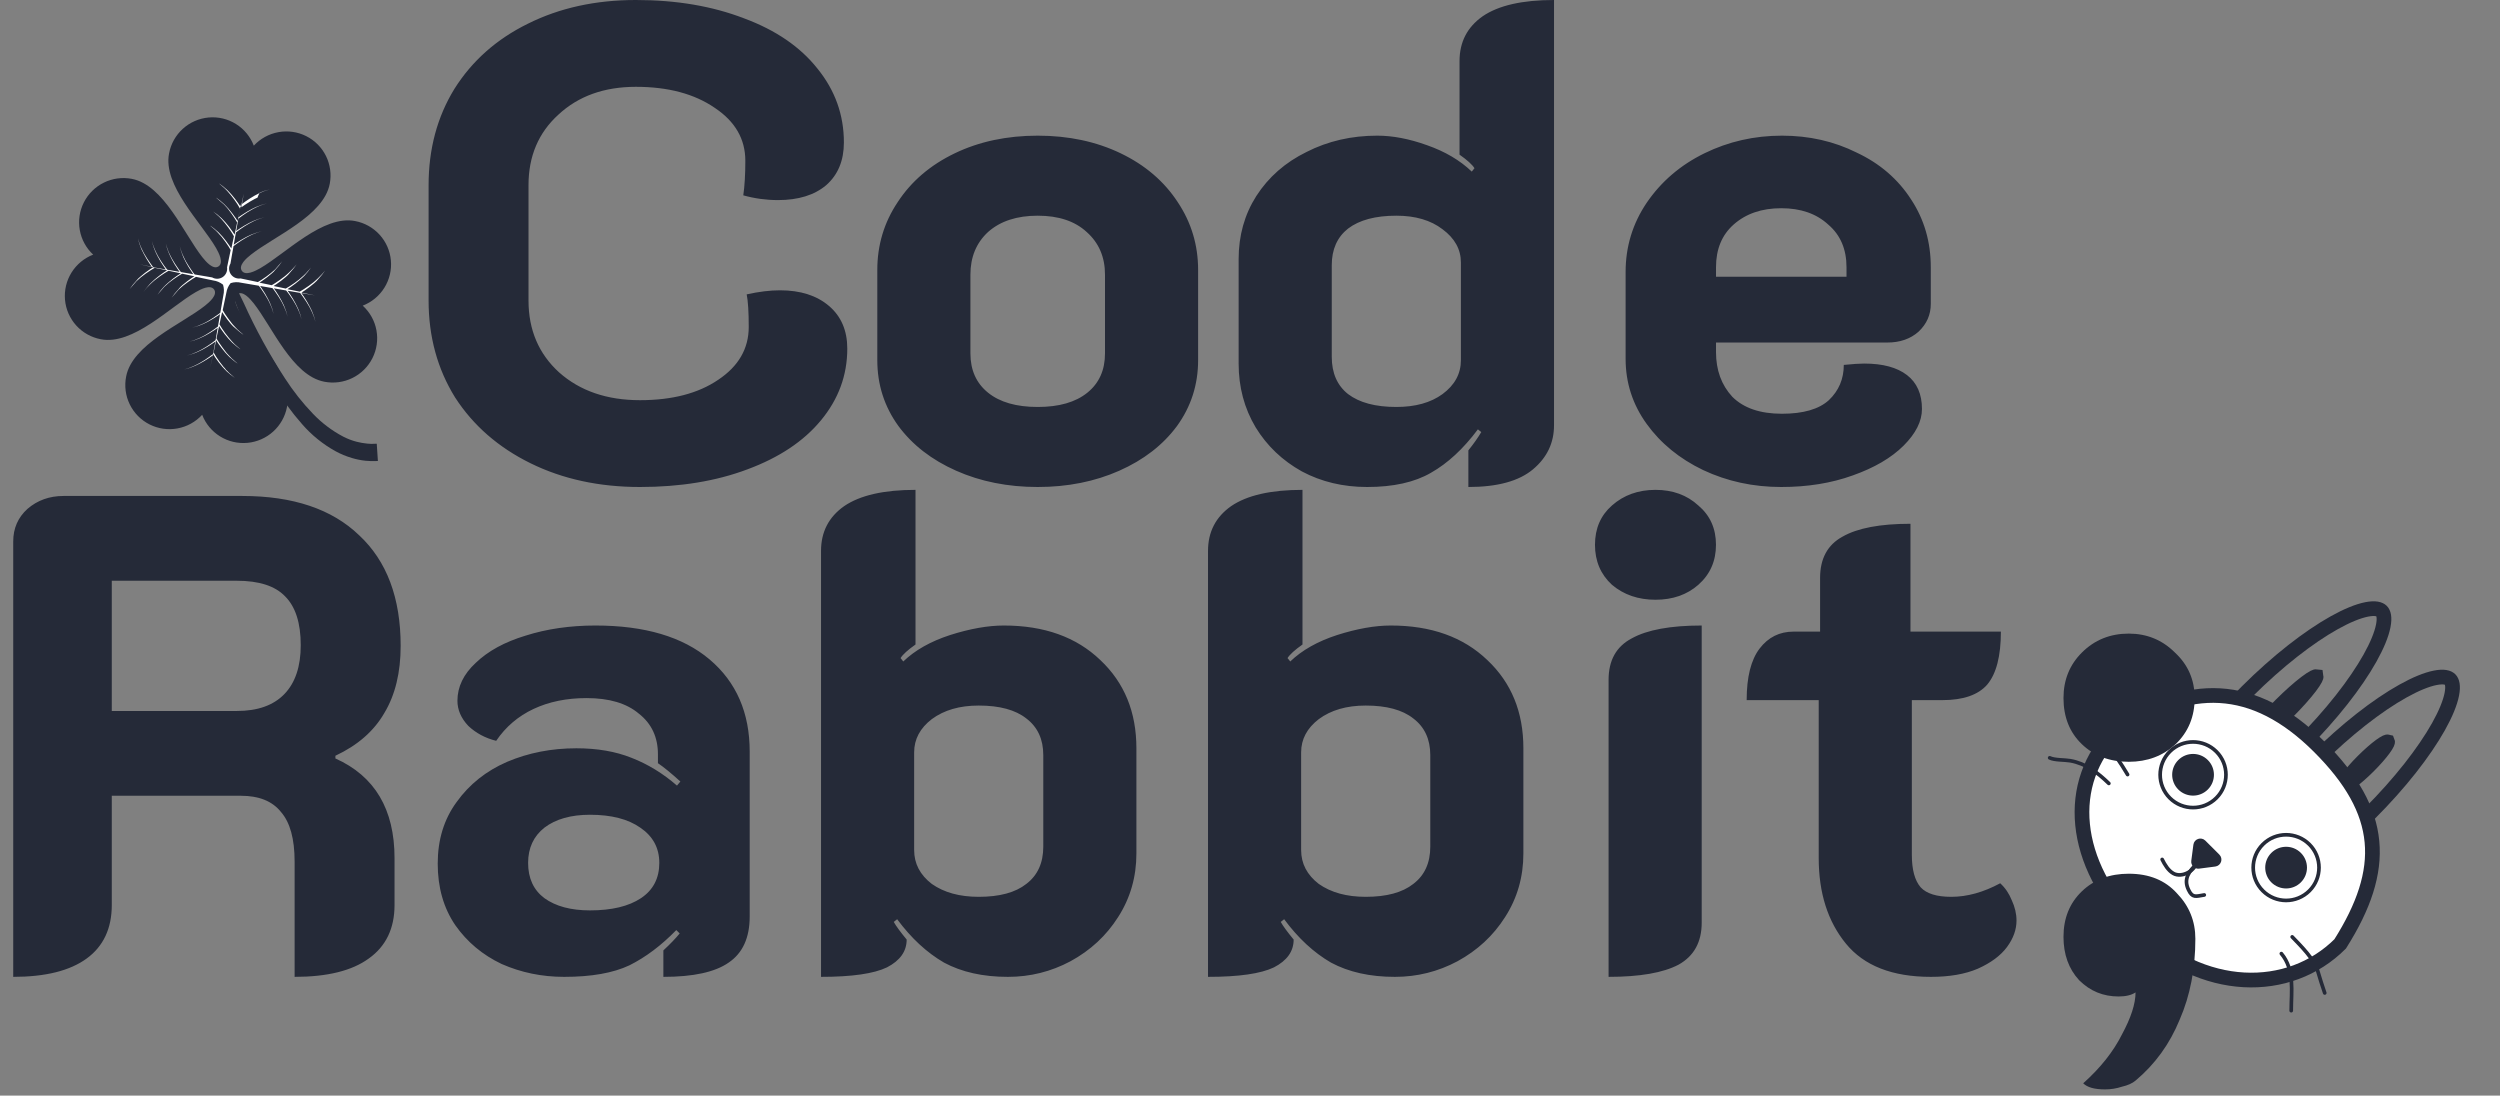 <svg width="340" height="149" viewBox="0 0 340 149" fill="none" xmlns="http://www.w3.org/2000/svg">
<rect x="0" y="0" width="340" height="149" fill="#808080" stroke="none"/>
<g clip-path="url(#clip0_919_8947)">
<path d="M87.037 66.232C81.491 66.232 76.53 65.156 72.155 63.004C67.779 60.851 64.359 57.869 61.894 54.056C59.491 50.182 58.289 45.785 58.289 40.865V25.183C58.289 20.263 59.46 15.897 61.802 12.084C64.205 8.271 67.533 5.319 71.785 3.229C76.099 1.076 80.998 0 86.483 0C91.968 0 96.867 0.83 101.181 2.491C105.494 4.09 108.822 6.365 111.164 9.317C113.567 12.269 114.769 15.62 114.769 19.372C114.769 21.831 113.968 23.769 112.366 25.183C110.763 26.536 108.576 27.212 105.803 27.212C104.2 27.212 102.629 26.997 101.088 26.567C101.273 25.275 101.365 23.707 101.365 21.862C101.365 18.91 99.979 16.512 97.206 14.667C94.433 12.761 90.858 11.807 86.483 11.807C82.169 11.807 78.656 13.068 75.945 15.589C73.233 18.049 71.877 21.247 71.877 25.183V40.865C71.877 44.862 73.264 48.121 76.037 50.643C78.872 53.164 82.539 54.425 87.037 54.425C91.413 54.425 94.956 53.502 97.668 51.658C100.441 49.813 101.828 47.414 101.828 44.462C101.828 42.433 101.735 40.957 101.55 40.035C103.214 39.666 104.724 39.481 106.08 39.481C108.853 39.481 111.072 40.188 112.735 41.603C114.399 43.017 115.231 44.954 115.231 47.414C115.231 51.043 114.03 54.302 111.626 57.192C109.284 60.021 105.957 62.235 101.643 63.834C97.391 65.433 92.522 66.232 87.037 66.232ZM141.128 66.232C137.061 66.232 133.363 65.494 130.036 64.019C126.708 62.542 124.089 60.513 122.178 57.93C120.268 55.286 119.313 52.303 119.313 48.982V36.714C119.313 33.331 120.237 30.256 122.086 27.489C123.935 24.66 126.523 22.446 129.851 20.847C133.179 19.249 136.938 18.449 141.128 18.449C145.319 18.449 149.078 19.249 152.406 20.847C155.734 22.446 158.322 24.66 160.171 27.489C162.019 30.256 162.944 33.331 162.944 36.714V48.982C162.944 52.303 161.989 55.286 160.078 57.93C158.168 60.513 155.549 62.542 152.221 64.019C148.893 65.494 145.196 66.232 141.128 66.232ZM141.128 55.347C144.025 55.347 146.274 54.702 147.876 53.41C149.479 52.119 150.28 50.335 150.28 48.06V37.359C150.28 34.961 149.448 33.024 147.784 31.548C146.182 30.072 143.963 29.334 141.128 29.334C138.294 29.334 136.044 30.072 134.38 31.548C132.778 33.024 131.977 34.961 131.977 37.359V48.06C131.977 50.335 132.778 52.119 134.38 53.41C135.982 54.702 138.232 55.347 141.128 55.347ZM185.926 66.232C182.659 66.232 179.701 65.525 177.051 64.111C174.401 62.635 172.306 60.636 170.765 58.115C169.225 55.532 168.454 52.642 168.454 49.444V35.238C168.454 32.04 169.255 29.18 170.858 26.659C172.521 24.076 174.802 22.078 177.698 20.663C180.594 19.187 183.8 18.449 187.311 18.449C189.407 18.449 191.656 18.88 194.059 19.741C196.525 20.602 198.558 21.801 200.161 23.338L200.53 22.877C200.222 22.385 199.544 21.77 198.497 21.032V8.302C198.497 5.719 199.544 3.69 201.64 2.214C203.797 0.738 207.033 0 211.347 0V57.838C211.347 60.236 210.392 62.235 208.481 63.834C206.571 65.433 203.642 66.232 199.699 66.232V61.251C200.438 60.329 201.023 59.498 201.454 58.76L200.992 58.392C199.02 61.036 196.894 63.004 194.615 64.295C192.397 65.587 189.499 66.232 185.926 66.232ZM189.9 55.347C192.488 55.347 194.584 54.763 196.185 53.595C197.849 52.365 198.682 50.827 198.682 48.982V35.699C198.682 33.916 197.849 32.409 196.185 31.179C194.584 29.949 192.488 29.334 189.9 29.334C187.065 29.334 184.877 29.918 183.337 31.087C181.859 32.255 181.119 33.916 181.119 36.068V48.521C181.119 50.735 181.859 52.426 183.337 53.595C184.877 54.763 187.065 55.347 189.9 55.347ZM242.251 66.232C238.43 66.232 234.888 65.464 231.621 63.926C228.417 62.389 225.859 60.298 223.948 57.654C222.038 55.009 221.083 52.057 221.083 48.798V36.99C221.083 33.547 222.038 30.41 223.948 27.581C225.92 24.691 228.539 22.446 231.806 20.847C235.071 19.249 238.585 18.449 242.344 18.449C246.041 18.449 249.43 19.218 252.512 20.755C255.655 22.231 258.119 24.353 259.907 27.12C261.694 29.826 262.588 32.901 262.588 36.345V41.326C262.588 42.802 262.034 44.063 260.924 45.108C259.814 46.092 258.398 46.584 256.671 46.584H233.377V47.876C233.377 50.335 234.116 52.365 235.597 53.964C237.136 55.501 239.385 56.27 242.344 56.27C245.241 56.27 247.367 55.655 248.722 54.425C250.078 53.133 250.756 51.535 250.756 49.628C251.989 49.505 252.913 49.444 253.528 49.444C256.056 49.444 257.997 49.966 259.353 51.012C260.708 52.057 261.386 53.595 261.386 55.624C261.386 57.285 260.555 58.945 258.891 60.605C257.227 62.266 254.915 63.619 251.958 64.664C249.062 65.71 245.825 66.232 242.251 66.232ZM251.125 37.636V36.345C251.125 33.885 250.294 31.948 248.63 30.533C247.027 29.057 244.901 28.319 242.251 28.319C239.601 28.319 237.444 29.057 235.78 30.533C234.179 31.948 233.377 33.885 233.377 36.345V37.636H251.125Z" fill="#252A38"/>
<path d="M1.799 73.632C1.799 71.849 2.446 70.373 3.74 69.204C5.096 68.035 6.729 67.451 8.639 67.451H32.951C39.853 67.451 45.153 69.235 48.85 72.802C52.609 76.307 54.489 81.319 54.489 87.838C54.489 91.466 53.749 94.51 52.27 96.97C50.853 99.43 48.635 101.367 45.615 102.781V103.15C50.976 105.549 53.657 110.069 53.657 116.711V123.075C53.657 126.273 52.486 128.702 50.144 130.363C47.864 132.023 44.505 132.853 40.068 132.853V117.172C40.068 114.097 39.452 111.852 38.22 110.438C37.049 108.962 35.231 108.224 32.766 108.224H15.203V123.075C15.203 126.273 14.062 128.702 11.782 130.363C9.502 132.023 6.174 132.853 1.799 132.853V73.632ZM32.211 96.693C35.046 96.693 37.203 95.924 38.682 94.387C40.161 92.85 40.901 90.636 40.901 87.745C40.901 84.732 40.192 82.518 38.775 81.104C37.419 79.689 35.231 78.982 32.211 78.982H15.203V96.693H32.211ZM76.724 132.853C73.704 132.853 70.869 132.269 68.219 131.101C65.631 129.871 63.535 128.118 61.933 125.843C60.331 123.506 59.53 120.708 59.53 117.448C59.53 114.189 60.393 111.391 62.118 109.054C63.844 106.656 66.124 104.842 68.959 103.612C71.855 102.382 74.998 101.767 78.387 101.767C81.222 101.767 83.718 102.197 85.875 103.058C88.094 103.919 90.158 105.18 92.068 106.84L92.531 106.287C91.237 105.118 90.219 104.288 89.48 103.796V102.597C89.48 100.26 88.617 98.415 86.892 97.062C85.228 95.648 82.855 94.941 79.774 94.941C77.062 94.941 74.659 95.433 72.564 96.416C70.468 97.4 68.774 98.846 67.48 100.752C66.001 100.383 64.737 99.707 63.69 98.723C62.704 97.677 62.211 96.539 62.211 95.309C62.211 93.403 63.042 91.681 64.706 90.144C66.37 88.545 68.62 87.315 71.454 86.454C74.351 85.531 77.525 85.07 80.976 85.07C87.693 85.07 92.87 86.608 96.505 89.683C100.141 92.757 101.959 96.939 101.959 102.228V124.644C101.959 127.534 101.004 129.625 99.094 130.916C97.245 132.208 94.287 132.853 90.219 132.853V129.256C91.144 128.395 91.883 127.626 92.438 126.95L91.976 126.489C89.942 128.579 87.816 130.178 85.598 131.285C83.379 132.331 80.421 132.853 76.724 132.853ZM80.236 123.813C83.194 123.813 85.505 123.26 87.169 122.153C88.833 121.046 89.665 119.447 89.665 117.356C89.665 115.327 88.802 113.728 87.077 112.559C85.413 111.391 83.133 110.807 80.236 110.807C77.648 110.807 75.583 111.391 74.043 112.559C72.564 113.728 71.824 115.327 71.824 117.356C71.824 119.447 72.564 121.046 74.043 122.153C75.583 123.26 77.648 123.813 80.236 123.813ZM111.66 74.923C111.66 72.34 112.708 70.311 114.803 68.835C116.96 67.359 120.195 66.621 124.509 66.621V87.653C123.462 88.391 122.784 89.006 122.476 89.498L122.845 89.959C124.448 88.422 126.573 87.223 129.223 86.362C131.935 85.501 134.369 85.07 136.526 85.07C142.011 85.07 146.386 86.638 149.652 89.775C152.918 92.85 154.551 96.847 154.551 101.767V116.065C154.551 119.263 153.719 122.153 152.056 124.736C150.453 127.257 148.296 129.256 145.585 130.732C142.935 132.146 140.1 132.853 137.081 132.853C133.691 132.853 130.795 132.208 128.391 130.916C126.05 129.563 123.924 127.595 122.013 125.013L121.551 125.382C121.859 125.935 122.445 126.735 123.307 127.78C123.307 129.379 122.414 130.64 120.627 131.562C118.84 132.423 115.851 132.853 111.66 132.853V74.923ZM133.106 121.968C135.941 121.968 138.097 121.384 139.576 120.216C141.117 119.047 141.887 117.356 141.887 115.142V102.689C141.887 100.537 141.117 98.876 139.576 97.708C138.097 96.539 135.941 95.955 133.106 95.955C130.517 95.955 128.391 96.57 126.727 97.8C125.125 99.03 124.324 100.537 124.324 102.32V115.603C124.324 117.448 125.125 118.986 126.727 120.216C128.391 121.384 130.517 121.968 133.106 121.968ZM164.29 74.923C164.29 72.34 165.337 70.311 167.433 68.835C169.59 67.359 172.825 66.621 177.139 66.621V87.653C176.091 88.391 175.413 89.006 175.105 89.498L175.475 89.959C177.077 88.422 179.203 87.223 181.853 86.362C184.564 85.501 186.998 85.07 189.155 85.07C194.64 85.07 199.015 86.638 202.282 89.775C205.549 92.85 207.18 96.847 207.18 101.767V116.065C207.18 119.263 206.349 122.153 204.685 124.736C203.082 127.257 200.925 129.256 198.214 130.732C195.565 132.146 192.73 132.853 189.711 132.853C186.322 132.853 183.425 132.208 181.02 130.916C178.679 129.563 176.553 127.595 174.643 125.013L174.181 125.382C174.489 125.935 175.074 126.735 175.937 127.78C175.937 129.379 175.043 130.64 173.256 131.562C171.469 132.423 168.48 132.853 164.29 132.853V74.923ZM185.735 121.968C188.57 121.968 190.727 121.384 192.206 120.216C193.748 119.047 194.518 117.356 194.518 115.142V102.689C194.518 100.537 193.748 98.876 192.206 97.708C190.727 96.539 188.57 95.955 185.735 95.955C183.147 95.955 181.02 96.57 179.357 97.8C177.755 99.03 176.954 100.537 176.954 102.32V115.603C176.954 117.448 177.755 118.986 179.357 120.216C181.02 121.384 183.147 121.968 185.735 121.968ZM225.145 81.565C222.804 81.565 220.831 80.888 219.23 79.535C217.688 78.121 216.918 76.307 216.918 74.093C216.918 71.879 217.688 70.096 219.23 68.743C220.831 67.328 222.804 66.621 225.145 66.621C227.487 66.621 229.428 67.328 230.97 68.743C232.571 70.096 233.373 71.879 233.373 74.093C233.373 76.307 232.571 78.121 230.97 79.535C229.428 80.888 227.487 81.565 225.145 81.565ZM218.767 92.45C218.767 89.805 219.814 87.93 221.91 86.823C224.006 85.654 227.179 85.07 231.432 85.07V125.474C231.432 128.118 230.383 130.025 228.287 131.193C226.193 132.3 223.018 132.853 218.767 132.853V92.45ZM262.599 132.853C257.36 132.853 253.509 131.347 251.044 128.333C248.578 125.32 247.345 121.446 247.345 116.711V95.217H237.547C237.547 92.081 238.133 89.744 239.304 88.207C240.475 86.669 242.015 85.9 243.926 85.9H247.531V78.613C247.531 75.969 248.547 74.093 250.582 72.986C252.615 71.818 255.696 71.233 259.825 71.233V85.9H272.12C272.12 89.221 271.503 91.62 270.271 93.096C269.039 94.51 267.004 95.217 264.169 95.217H260.01V116.249C260.01 118.279 260.411 119.755 261.212 120.677C262.012 121.538 263.399 121.968 265.371 121.968C267.528 121.968 269.748 121.353 272.027 120.124C272.705 120.739 273.229 121.507 273.599 122.43C274.029 123.352 274.245 124.275 274.245 125.197C274.245 126.427 273.815 127.626 272.952 128.795C272.088 129.963 270.764 130.947 268.976 131.746C267.251 132.484 265.124 132.853 262.599 132.853Z" fill="#252A38"/>
<mask id="mask0_919_8947" style="mask-type:luminance" maskUnits="userSpaceOnUse" x="277" y="78" width="63" height="71">
<path d="M340 149V78.988H277.037V149H340Z" fill="white"/>
</mask>
<g mask="url(#mask0_919_8947)">
<path d="M294.593 112.347C294.336 112.091 294.131 111.507 294.368 110.312C294.598 109.158 295.203 107.671 296.174 105.939C298.11 102.486 301.395 98.249 305.581 94.071C309.767 89.893 314.013 86.615 317.474 84.683C319.21 83.715 320.699 83.112 321.856 82.882C323.054 82.645 323.639 82.85 323.894 83.105C324.151 83.361 324.356 83.945 324.119 85.14C323.889 86.294 323.284 87.781 322.313 89.513C320.377 92.967 317.092 97.204 312.906 101.381C308.72 105.559 304.475 108.837 301.013 110.769C299.277 111.738 297.788 112.34 296.631 112.57C295.433 112.808 294.848 112.603 294.593 112.347Z" stroke="#252A38" stroke-width="2"/>
<path d="M306.581 100.604C306.36 100.716 306.297 100.712 306.284 100.709C306.281 100.697 306.277 100.633 306.389 100.412C306.52 100.155 306.763 99.786 307.115 99.32C307.819 98.395 308.895 97.179 310.175 95.901C311.456 94.624 312.674 93.551 313.601 92.849C314.066 92.496 314.437 92.255 314.694 92.124C314.916 92.011 314.98 92.016 314.993 92.018C314.995 92.031 315 92.095 314.887 92.316C314.755 92.573 314.514 92.942 314.16 93.408C313.457 94.333 312.383 95.548 311.102 96.826C309.821 98.104 308.603 99.177 307.675 99.878C307.209 100.232 306.84 100.473 306.581 100.604Z" fill="#252A38" stroke="#252A38" stroke-width="2"/>
<path d="M318.983 106.755C318.826 106.827 318.78 106.82 318.771 106.818C318.769 106.809 318.762 106.762 318.834 106.607C318.918 106.425 319.076 106.168 319.314 105.845C319.783 105.204 320.51 104.368 321.383 103.496C322.257 102.624 323.095 101.898 323.737 101.43C324.061 101.194 324.319 101.035 324.5 100.951C324.657 100.879 324.704 100.886 324.712 100.888C324.716 100.897 324.721 100.944 324.65 101.099C324.565 101.281 324.407 101.538 324.171 101.861C323.702 102.503 322.973 103.339 322.1 104.21C321.226 105.083 320.388 105.808 319.746 106.277C319.422 106.512 319.165 106.671 318.983 106.755Z" fill="#252A38" stroke="#252A38" stroke-width="2"/>
<path d="M303.917 121.649C303.66 121.394 303.455 120.81 303.692 119.615C303.922 118.461 304.527 116.974 305.498 115.242C307.434 111.788 310.719 107.551 314.905 103.374C319.091 99.196 323.336 95.918 326.798 93.987C328.534 93.017 330.023 92.415 331.18 92.185C332.378 91.948 332.963 92.153 333.218 92.408C333.475 92.664 333.68 93.248 333.443 94.443C333.213 95.597 332.608 97.084 331.637 98.816C329.701 102.269 326.416 106.506 322.23 110.684C318.044 114.862 313.798 118.14 310.337 120.072C308.601 121.04 307.112 121.643 305.955 121.873C304.757 122.11 304.172 121.905 303.917 121.649Z" stroke="#252A38" stroke-width="2"/>
<path d="M318.263 128.37C311.33 135.289 299.495 135.182 290.597 126.303C281.7 117.424 280.806 106.399 287.739 99.481C297.509 92.617 306.507 92.669 315.405 101.547C324.302 110.426 324.705 118.184 318.263 128.37Z" fill="white" stroke="#252A38" stroke-width="2"/>
<path d="M307.747 121.152C309.494 122.896 312.325 122.896 314.074 121.152C315.82 119.409 315.82 116.582 314.074 114.839C312.325 113.095 309.494 113.095 307.747 114.839C305.998 116.582 305.998 119.409 307.747 121.152Z" stroke="#252A38" stroke-width="0.5"/>
<path d="M309.078 119.824C310.089 120.834 311.73 120.834 312.741 119.824C313.752 118.815 313.752 117.178 312.741 116.169C311.73 115.16 310.089 115.16 309.078 116.169C308.067 117.178 308.067 118.815 309.078 119.824Z" fill="#252A38" stroke="#252A38" stroke-width="0.5"/>
<path d="M295.091 108.525C296.84 110.269 299.671 110.269 301.418 108.525C303.167 106.782 303.167 103.955 301.418 102.212C299.671 100.468 296.84 100.468 295.091 102.212C293.345 103.955 293.345 106.782 295.091 108.525Z" stroke="#252A38" stroke-width="0.5"/>
<path d="M296.424 107.197C297.435 108.207 299.076 108.207 300.087 107.197C301.098 106.188 301.098 104.552 300.087 103.542C299.076 102.533 297.435 102.533 296.424 103.542C295.413 104.552 295.413 106.188 296.424 107.197Z" fill="#252A38" stroke="#252A38" stroke-width="0.5"/>
<path d="M299.054 117.886L301.247 117.601C301.828 117.526 302.071 116.818 301.656 116.404L299.749 114.5C299.333 114.087 298.624 114.328 298.549 114.908L298.263 117.096C298.203 117.555 298.596 117.946 299.054 117.886Z" fill="#252A38" stroke="#252A38" stroke-width="0.5"/>
<path d="M289.351 105.341C287.446 102.174 285.465 99.267 281.709 98.518" stroke="#252A38" stroke-width="0.5" stroke-linecap="round"/>
<path d="M286.802 106.545C285.289 105.088 283.675 103.832 281.565 103.46C280.784 103.323 279.417 103.395 278.757 103.066" stroke="#252A38" stroke-width="0.5" stroke-linecap="round"/>
<path d="M311.739 127.416C312.893 128.628 314.745 130.421 315.225 132.098C315.502 133.071 315.851 134.106 316.162 135.042" stroke="#252A38" stroke-width="0.5" stroke-linecap="round"/>
<path d="M310.265 129.691C312.109 131.883 311.606 134.848 311.606 137.451" stroke="#252A38" stroke-width="0.5" stroke-linecap="round"/>
<path d="M298.786 116.995C298.722 118.359 296.754 119.471 295.559 118.776C294.856 118.366 294.402 117.579 294.055 116.885" stroke="#252A38" stroke-width="0.5" stroke-linecap="round"/>
<path d="M298.788 117.434C297.705 118.515 296.924 119.51 297.633 121.003C298.171 122.136 298.588 121.915 299.779 121.716" stroke="#252A38" stroke-width="0.5" stroke-linecap="round"/>
<path d="M289.509 103.604C286.921 103.604 284.794 102.805 283.13 101.206C281.468 99.607 280.635 97.516 280.635 94.933C280.635 92.474 281.468 90.413 283.13 88.753C284.857 87.031 286.982 86.17 289.509 86.17C291.974 86.17 294.07 87.031 295.795 88.753C297.583 90.413 298.475 92.474 298.475 94.933C298.475 97.455 297.613 99.546 295.888 101.206C294.161 102.805 292.037 103.604 289.509 103.604ZM283.315 147.329C285.658 145.238 287.413 143.024 288.585 140.687C289.817 138.412 290.434 136.505 290.434 134.968C289.88 135.337 289.108 135.521 288.122 135.521C286.026 135.521 284.24 134.783 282.761 133.307C281.344 131.77 280.635 129.802 280.635 127.404C280.635 124.882 281.468 122.822 283.13 121.223C284.794 119.624 286.921 118.825 289.509 118.825C292.283 118.825 294.471 119.717 296.072 121.5C297.736 123.222 298.569 125.282 298.569 127.68C298.569 131.739 297.86 135.398 296.442 138.658C295.086 141.978 293.084 144.746 290.434 146.96C290.002 147.329 289.385 147.605 288.585 147.79C287.845 148.036 287.075 148.159 286.275 148.159C284.857 148.159 283.871 147.882 283.315 147.329Z" fill="#252A38"/>
</g>
<path d="M30.806 36.833L31.032 37.912C31.152 38.377 31.3 38.926 31.486 39.566C31.673 40.205 31.933 40.893 32.221 41.649C33.627 45.368 35.317 48.972 37.277 52.431C38.374 54.3 39.649 56.059 41.084 57.684C42.369 59.164 43.903 60.408 45.618 61.359C46.33 61.748 47.081 62.06 47.859 62.289C48.467 62.472 49.092 62.597 49.724 62.664L50.428 62.706L50.95 62.706L51.393 62.696L51.239 60.344L50.897 60.354L50.493 60.368C50.336 60.349 50.156 60.339 49.945 60.331C49.452 60.284 48.964 60.198 48.485 60.074C47.852 59.908 47.239 59.672 46.658 59.37C45.139 58.567 43.759 57.525 42.572 56.283C41.156 54.809 39.885 53.203 38.775 51.488C36.645 48.212 34.767 44.781 33.157 41.222C32.483 39.772 31.875 38.581 31.441 37.742L30.738 36.426L30.806 36.833Z" fill="#252A38"/>
<path d="M34.517 19.81C34.051 18.589 33.198 17.554 32.088 16.863C30.978 16.171 29.671 15.861 28.367 15.98C27.062 16.099 25.831 16.639 24.861 17.52C23.891 18.401 23.236 19.573 22.994 20.858C22.125 25.214 27.364 30.237 29.385 33.733C29.769 34.412 30.456 35.729 29.721 36.227C28.986 36.725 28.016 35.599 27.528 34.99C25.017 31.825 22.291 25.139 17.908 24.321C16.626 24.079 15.298 24.26 14.126 24.836C12.954 25.413 12 26.353 11.409 27.517C10.818 28.68 10.621 30.003 10.849 31.286C11.077 32.569 11.716 33.742 12.671 34.629C11.451 35.102 10.417 35.958 9.726 37.068C9.035 38.177 8.724 39.481 8.841 40.781C8.958 42.081 9.496 43.307 10.373 44.273C11.251 45.24 12.421 45.894 13.705 46.136C18.067 46.995 23.11 41.755 26.617 39.73C27.289 39.338 28.626 38.648 29.123 39.381C29.62 40.114 28.483 41.092 27.872 41.581C24.697 44.094 17.993 46.83 17.156 51.199C16.9 52.485 17.073 53.818 17.648 54.996C18.222 56.173 19.167 57.13 20.338 57.721C21.509 58.311 22.843 58.503 24.135 58.266C25.427 58.03 26.607 57.378 27.495 56.411C27.964 57.629 28.818 58.66 29.928 59.349C31.037 60.038 32.342 60.347 33.645 60.229C34.947 60.111 36.178 59.574 37.148 58.697C38.119 57.82 38.779 56.652 39.026 55.37C39.895 51.014 34.656 45.991 32.635 42.495C32.243 41.809 31.556 40.492 32.291 39.994C33.026 39.496 33.995 40.622 34.492 41.238C37.003 44.403 39.737 51.08 44.105 51.915C45.394 52.167 46.732 51.991 47.914 51.413C49.096 50.836 50.056 49.888 50.649 48.715C51.242 47.542 51.434 46.208 51.196 44.918C50.958 43.627 50.303 42.451 49.331 41.569C50.551 41.097 51.585 40.241 52.277 39.131C52.968 38.021 53.278 36.717 53.161 35.417C53.044 34.117 52.507 32.891 51.629 31.925C50.751 30.959 49.582 30.305 48.297 30.062C43.943 29.21 38.901 34.451 35.394 36.475C34.713 36.86 33.384 37.557 32.888 36.824C32.391 36.092 33.519 35.106 34.138 34.625C37.314 32.112 44.009 29.369 44.846 25C45.092 23.718 44.912 22.391 44.336 21.221C43.759 20.051 42.815 19.101 41.649 18.515C40.482 17.929 39.155 17.738 37.868 17.972C36.581 18.206 35.405 18.851 34.517 19.81Z" fill="#252A38"/>
<path d="M35.019 26.877L34.637 27.058C34.179 27.302 33.734 27.569 33.303 27.857L32.828 28.193L33.15 26.348L32.762 28.188C32.7 28.083 32.594 27.91 32.441 27.697C32.146 27.262 31.825 26.846 31.48 26.45L31.194 26.142C31.108 26.036 31.012 25.937 30.91 25.846C30.711 25.675 30.524 25.514 30.36 25.373C30.044 25.101 29.793 24.955 29.793 24.955C29.793 24.955 30.009 25.142 30.325 25.414C30.488 25.555 30.67 25.711 30.849 25.916C30.948 26.002 31.023 26.117 31.117 26.219C31.213 26.322 31.297 26.425 31.393 26.538C31.716 26.937 32.017 27.353 32.294 27.784C32.517 28.14 32.65 28.387 32.65 28.387L32.322 30.064C32.254 29.954 32.155 29.808 32.026 29.615C31.787 29.266 31.442 28.816 31.065 28.368L30.779 28.061C30.674 27.97 30.594 27.85 30.495 27.765C30.296 27.593 30.109 27.432 29.945 27.291C29.63 27.019 29.378 26.873 29.378 26.873C29.378 26.873 29.594 27.06 29.91 27.332C30.073 27.473 30.255 27.629 30.459 27.805C30.556 27.899 30.647 27.999 30.733 28.103C30.838 28.193 30.913 28.319 31.008 28.421C31.352 28.861 31.681 29.318 31.904 29.673C32.127 30.029 32.227 30.197 32.253 30.249L31.907 31.911C31.845 31.806 31.752 31.665 31.637 31.504C31.341 31.07 31.02 30.653 30.675 30.257L30.39 29.95C30.3 29.846 30.205 29.747 30.105 29.654C29.906 29.482 29.719 29.321 29.555 29.18C29.215 28.937 28.988 28.762 28.988 28.762C28.988 28.762 29.204 28.949 29.52 29.221C29.684 29.362 29.871 29.523 30.044 29.724C30.144 29.809 30.218 29.924 30.313 30.027C30.408 30.129 30.498 30.237 30.588 30.346C30.911 30.744 31.212 31.16 31.489 31.592C31.65 31.843 31.757 32.037 31.813 32.126L31.462 33.793C31.4 33.688 31.32 33.568 31.217 33.428C30.92 32.994 30.601 32.576 30.26 32.175L29.974 31.868C29.869 31.777 29.789 31.658 29.69 31.572C29.491 31.401 29.304 31.239 29.14 31.098C28.825 30.826 28.573 30.681 28.573 30.681C28.573 30.681 28.79 30.867 29.105 31.139C29.269 31.28 29.456 31.441 29.629 31.642C29.727 31.735 29.817 31.837 29.898 31.945C30.003 32.036 30.083 32.156 30.178 32.258C30.522 32.697 30.852 33.154 31.075 33.51C31.222 33.729 31.317 33.902 31.373 34.002L30.88 36.353C30.917 36.605 30.881 36.863 30.778 37.097C30.675 37.331 30.508 37.531 30.297 37.674C30.085 37.818 29.837 37.899 29.582 37.909C29.326 37.918 29.074 37.856 28.852 37.729L26.477 37.325C26.389 37.249 26.284 37.077 26.131 36.863C25.831 36.445 25.552 36.011 25.297 35.563C25.239 35.441 25.17 35.321 25.106 35.194C25.04 35.077 24.982 34.955 24.932 34.83C24.826 34.586 24.723 34.364 24.653 34.161L24.451 33.486L24.632 34.173C24.696 34.371 24.794 34.599 24.884 34.85C24.973 35.1 25 35.093 25.053 35.22L25.239 35.595C25.478 36.057 25.746 36.503 26.043 36.93C26.136 37.082 26.221 37.196 26.288 37.295L24.612 37.003C24.53 36.933 24.407 36.745 24.236 36.506C23.935 36.087 23.657 35.653 23.402 35.206L23.205 34.832C23.147 34.71 23.073 34.595 23.026 34.473C22.978 34.35 22.822 34.001 22.758 33.803L22.556 33.129L22.731 33.811C22.801 34.014 22.893 34.236 22.989 34.492C23.03 34.609 23.099 34.73 23.158 34.862L23.344 35.237C23.581 35.697 23.848 36.142 24.142 36.568C24.253 36.734 24.35 36.87 24.418 36.969L22.747 36.682C22.706 36.647 22.554 36.445 22.335 36.144C22.035 35.725 21.756 35.291 21.501 34.843L21.31 34.474C21.241 34.355 21.18 34.232 21.13 34.105C21.03 33.866 20.927 33.644 20.857 33.441L20.655 32.766L20.836 33.453C20.9 33.651 20.998 33.879 21.088 34.13C21.135 34.252 21.204 34.373 21.257 34.5L21.443 34.875C21.682 35.337 21.951 35.783 22.247 36.21C22.37 36.398 22.474 36.549 22.552 36.647L20.848 36.352C20.848 36.352 20.684 36.129 20.44 35.786C20.14 35.367 19.861 34.933 19.606 34.486L19.409 34.112C19.343 33.994 19.285 33.872 19.235 33.747C19.129 33.503 19.026 33.281 18.962 33.084C18.834 32.677 18.76 32.409 18.76 32.409L18.935 33.091C18.999 33.289 19.097 33.517 19.187 33.767C19.276 34.017 19.303 34.01 19.362 34.142L19.548 34.517C19.787 34.977 20.051 35.423 20.341 35.854C20.488 36.072 20.609 36.228 20.677 36.327L19.005 35.947L20.841 36.325C20.765 36.413 20.568 36.499 20.355 36.651C19.918 36.947 19.5 37.268 19.103 37.614L18.789 37.894C18.698 38 18.607 38.105 18.521 38.204C18.349 38.403 18.187 38.59 18.05 38.748L17.626 39.321L18.091 38.783C18.228 38.625 18.39 38.438 18.562 38.239C18.655 38.142 18.757 38.052 18.866 37.971L19.18 37.69C19.621 37.346 20.079 37.016 20.436 36.793C20.793 36.57 21.04 36.426 21.04 36.426L22.72 36.761L22.275 37.051C21.919 37.296 21.473 37.635 21.023 38.013L20.715 38.299C20.611 38.388 20.512 38.483 20.417 38.583C20.245 38.782 20.084 38.969 19.947 39.127L19.522 39.7L19.959 39.137L20.464 38.624C20.559 38.527 20.658 38.436 20.762 38.35L21.082 38.075C21.523 37.73 21.982 37.401 22.338 37.177C22.695 36.954 22.869 36.848 22.921 36.822L24.58 37.17C24.504 37.258 24.339 37.319 24.177 37.435C23.741 37.731 23.324 38.053 22.925 38.398L22.611 38.678C22.52 38.783 22.4 38.863 22.314 38.963C22.142 39.161 21.98 39.349 21.844 39.506L21.419 40.08L21.884 39.542C22.021 39.384 22.183 39.197 22.355 38.998C22.449 38.9 22.551 38.81 22.659 38.729L22.973 38.449C23.414 38.104 23.873 37.775 24.229 37.551L24.77 37.221L26.435 37.574L26.068 37.809C25.713 38.054 25.266 38.394 24.816 38.772L24.508 39.057C24.413 39.156 24.324 39.259 24.24 39.367C24.068 39.566 23.906 39.753 23.77 39.911L23.345 40.484L23.81 39.946C23.947 39.788 24.109 39.601 24.281 39.402C24.375 39.306 24.475 39.214 24.579 39.129L24.899 38.853C25.34 38.509 25.799 38.179 26.155 37.956C26.316 37.845 26.482 37.744 26.654 37.651L29.003 38.144C29.491 38.209 29.951 38.408 30.333 38.719C30.476 39.188 30.491 39.687 30.377 40.165L29.967 42.526C29.82 42.653 29.666 42.768 29.504 42.872C29.087 43.176 28.653 43.457 28.205 43.713L27.83 43.91C27.708 43.969 27.587 44.038 27.464 44.085L26.794 44.364L26.123 44.562L26.801 44.38C27.005 44.322 27.233 44.223 27.478 44.128C27.606 44.079 27.73 44.022 27.85 43.958L28.236 43.771C28.695 43.527 29.14 43.26 29.571 42.971L29.931 42.721L29.642 44.4L29.142 44.776C28.798 45.02 28.327 45.329 27.838 45.611L27.468 45.803C27.341 45.867 27.22 45.936 27.097 45.983C26.975 46.031 26.635 46.187 26.432 46.257L25.756 46.46L26.444 46.278C26.642 46.214 26.871 46.115 27.116 46.02C27.244 45.973 27.369 45.916 27.488 45.85L27.869 45.669C28.327 45.425 28.773 45.158 29.204 44.87L29.606 44.594L29.316 46.262C29.28 46.303 29.077 46.455 28.775 46.674C28.357 46.974 27.924 47.251 27.476 47.504L27.101 47.701C26.979 47.759 26.858 47.828 26.735 47.876C26.491 47.981 26.268 48.085 26.065 48.155L25.394 48.353L26.071 48.171C26.276 48.112 26.504 48.013 26.749 47.919C26.877 47.87 27.001 47.813 27.121 47.749L27.502 47.567C28.003 47.295 28.492 47.002 28.842 46.762C29.03 46.639 29.182 46.535 29.28 46.456L28.981 48.158C28.784 48.283 28.594 48.419 28.413 48.567C27.993 48.868 27.558 49.146 27.109 49.402L26.739 49.593C26.62 49.663 26.496 49.723 26.368 49.774C26.129 49.874 25.906 49.978 25.703 50.048L25.027 50.251L25.704 50.069C25.913 50.005 26.142 49.906 26.387 49.811C26.516 49.765 26.64 49.709 26.759 49.641L27.14 49.46C27.598 49.216 28.044 48.949 28.475 48.661L28.955 48.33L28.582 49.998L28.976 48.164C29.064 48.239 29.138 48.436 29.291 48.649C29.586 49.084 29.908 49.5 30.253 49.897L30.544 50.209C30.63 50.315 30.725 50.414 30.828 50.505C31.027 50.676 31.214 50.837 31.372 50.974C31.719 51.221 31.939 51.391 31.939 51.391C31.939 51.391 31.729 51.21 31.407 50.933C31.25 50.797 31.062 50.635 30.889 50.435C30.79 50.349 30.684 50.258 30.62 50.132C30.556 50.005 30.41 49.951 30.345 49.813C30.009 49.406 29.696 48.98 29.409 48.537C29.186 48.181 29.053 47.934 29.053 47.934L29.387 46.262C29.387 46.262 29.553 46.518 29.677 46.706C29.916 47.055 30.261 47.505 30.638 47.953L30.924 48.26C31.029 48.351 31.103 48.466 31.202 48.551C31.407 48.728 31.594 48.889 31.752 49.025C32.073 49.302 32.319 49.443 32.319 49.443C32.319 49.443 32.109 49.261 31.787 48.984C31.63 48.848 31.442 48.687 31.269 48.486C31.172 48.392 31.081 48.293 30.995 48.189C30.89 48.099 30.815 47.973 30.72 47.871C30.37 47.426 30.047 46.974 29.789 46.588C29.53 46.203 29.466 46.065 29.44 46.012L29.792 44.356C29.854 44.461 29.941 44.596 30.056 44.757C30.352 45.192 30.673 45.608 31.018 46.005L31.309 46.317C31.397 46.419 31.49 46.516 31.588 46.608C31.793 46.784 31.98 46.946 32.138 47.082C32.459 47.359 32.705 47.499 32.705 47.499C32.705 47.499 32.495 47.318 32.173 47.041C32.015 46.905 31.828 46.743 31.655 46.543C31.555 46.457 31.475 46.337 31.386 46.24C31.297 46.143 31.201 46.029 31.111 45.921C30.774 45.514 30.462 45.088 30.174 44.645C30.014 44.394 29.907 44.199 29.851 44.111L30.202 42.443C30.289 42.519 30.344 42.668 30.447 42.808C30.744 43.242 31.063 43.66 31.404 44.061L31.695 44.373C31.8 44.464 31.9 44.55 31.999 44.635C32.204 44.812 32.391 44.973 32.549 45.109C32.87 45.386 33.116 45.526 33.116 45.526C33.116 45.526 32.906 45.345 32.584 45.068C32.426 44.932 32.239 44.771 32.066 44.57C31.969 44.476 31.878 44.377 31.792 44.273C31.687 44.182 31.612 44.057 31.517 43.954C31.167 43.51 30.838 43.053 30.586 42.672C30.444 42.458 30.349 42.285 30.287 42.18L30.78 39.829C30.851 39.343 31.053 38.886 31.364 38.505C31.831 38.354 32.331 38.336 32.808 38.453L35.183 38.857C35.271 38.933 35.376 39.105 35.529 39.319C35.829 39.737 36.108 40.171 36.363 40.619L36.56 40.993C36.626 41.111 36.684 41.232 36.734 41.358C36.834 41.596 36.943 41.824 37.007 42.021L37.209 42.696L37.034 42.014C36.964 41.811 36.871 41.588 36.776 41.333C36.735 41.215 36.666 41.094 36.607 40.962L36.421 40.587C36.184 40.127 35.917 39.683 35.623 39.257L35.377 38.892L37.054 39.184C37.13 39.249 37.253 39.437 37.43 39.681C37.73 40.1 38.009 40.534 38.264 40.982C38.322 41.103 38.391 41.224 38.455 41.35C38.524 41.469 38.584 41.593 38.635 41.72C38.735 41.959 38.838 42.181 38.908 42.384L39.11 43.058L38.929 42.371C38.865 42.173 38.767 41.946 38.677 41.695C38.588 41.444 38.561 41.452 38.508 41.324L38.322 40.95C38.081 40.488 37.815 40.04 37.523 39.608L37.243 39.214L38.919 39.505C38.96 39.54 39.112 39.742 39.325 40.038C39.626 40.456 39.905 40.891 40.159 41.339L40.356 41.713C40.422 41.831 40.48 41.952 40.53 42.077C40.636 42.321 40.739 42.543 40.803 42.741L41.005 43.416L40.83 42.734C40.76 42.531 40.668 42.308 40.578 42.057C40.531 41.935 40.462 41.814 40.403 41.682L40.217 41.307C39.98 40.847 39.713 40.403 39.419 39.977C39.296 39.789 39.192 39.638 39.114 39.54L40.818 39.835C40.818 39.835 40.982 40.058 41.226 40.401C41.526 40.82 41.805 41.254 42.06 41.701C42.124 41.828 42.193 41.949 42.251 42.07C42.32 42.189 42.38 42.312 42.431 42.44C42.531 42.679 42.634 42.901 42.704 43.104L42.906 43.778L42.725 43.091C42.661 42.893 42.563 42.665 42.473 42.415C42.384 42.164 42.357 42.172 42.304 42.044L42.118 41.67C41.877 41.208 41.611 40.76 41.319 40.328C41.178 40.114 41.057 39.959 40.984 39.855L42.832 40.172L40.995 39.794L41.488 39.473C41.922 39.175 42.339 38.853 42.739 38.511L43.047 38.225C43.143 38.127 43.232 38.024 43.316 37.915C43.488 37.717 43.65 37.53 43.786 37.372L44.211 36.799L43.745 37.336L43.239 37.85C43.145 37.946 43.046 38.038 42.941 38.124L42.621 38.399C42.22 38.721 41.8 39.021 41.365 39.296C41.009 39.531 40.761 39.664 40.761 39.664L39.082 39.329C39.082 39.329 39.344 39.167 39.532 39.033C39.968 38.738 40.386 38.416 40.783 38.07L41.097 37.79C41.188 37.684 41.304 37.61 41.395 37.505C41.567 37.306 41.729 37.119 41.865 36.961L42.29 36.388L41.824 36.926C41.688 37.084 41.526 37.271 41.325 37.445C41.231 37.542 41.129 37.632 41.021 37.713L40.706 37.994C40.266 38.338 39.807 38.668 39.45 38.891L38.867 39.246L37.209 38.899L37.612 38.633C38.045 38.334 38.463 38.013 38.863 37.671L39.171 37.385C39.267 37.287 39.356 37.184 39.44 37.076C39.612 36.877 39.773 36.69 39.91 36.532L40.335 35.959L39.869 36.497L39.364 37.01C39.269 37.107 39.17 37.198 39.065 37.284L38.746 37.559C38.304 37.904 37.846 38.233 37.489 38.457C37.244 38.623 37.049 38.73 36.948 38.787L35.29 38.439L35.651 38.199C36.087 37.903 36.505 37.582 36.902 37.236L37.216 36.956C37.312 36.858 37.401 36.754 37.484 36.646L37.955 36.102L38.374 35.535L37.914 36.067C37.778 36.225 37.616 36.412 37.444 36.611C37.358 36.71 37.242 36.784 37.139 36.879L36.82 37.155C36.42 37.478 36.002 37.779 35.569 38.057L35.071 38.362L32.722 37.869C32.468 37.908 32.208 37.875 31.972 37.773C31.736 37.67 31.535 37.504 31.39 37.292C31.246 37.08 31.165 36.831 31.156 36.575C31.147 36.318 31.212 36.064 31.342 35.843L31.757 33.476L32.215 33.136C32.634 32.834 33.07 32.555 33.52 32.3L33.895 32.103C34.016 32.045 34.132 31.971 34.254 31.923L34.925 31.644L35.602 31.451L34.918 31.628C34.72 31.692 34.491 31.791 34.24 31.88C34.112 31.922 33.997 31.997 33.869 32.05L33.482 32.237C33.024 32.481 32.579 32.748 32.148 33.036L31.788 33.288L32.083 31.613L32.582 31.237C33.002 30.936 33.438 30.657 33.887 30.402L34.257 30.21C34.383 30.146 34.499 30.072 34.621 30.025L35.287 29.751L35.969 29.553L35.28 29.735C35.082 29.799 34.853 29.898 34.602 29.988C34.351 30.077 34.364 30.099 34.231 30.157L33.849 30.339C33.391 30.583 32.946 30.85 32.515 31.138L32.118 31.419L32.409 29.751C32.58 29.606 32.759 29.471 32.944 29.345C33.363 29.042 33.798 28.763 34.249 28.509L34.624 28.312C34.746 28.254 34.861 28.18 34.983 28.132L35.654 27.853L36.331 27.66L35.647 27.837C35.449 27.901 35.221 28 34.969 28.09C34.718 28.179 34.726 28.206 34.598 28.259L34.216 28.441C33.757 28.686 33.309 28.955 32.877 29.246L32.438 29.552L32.737 27.85C32.938 27.729 33.13 27.594 33.311 27.446C33.731 27.146 34.167 26.867 34.616 26.611L34.986 26.42C35.113 26.355 35.228 26.281 35.351 26.234L36.016 25.96L36.698 25.762L36.014 25.939L35.331 26.197C35.202 26.411 35.097 26.639 35.019 26.877Z" fill="white"/>
</g>
<defs>
<clipPath id="clip0_919_8947">
<rect width="340" height="149" fill="white"/>
</clipPath>
</defs>
</svg>
